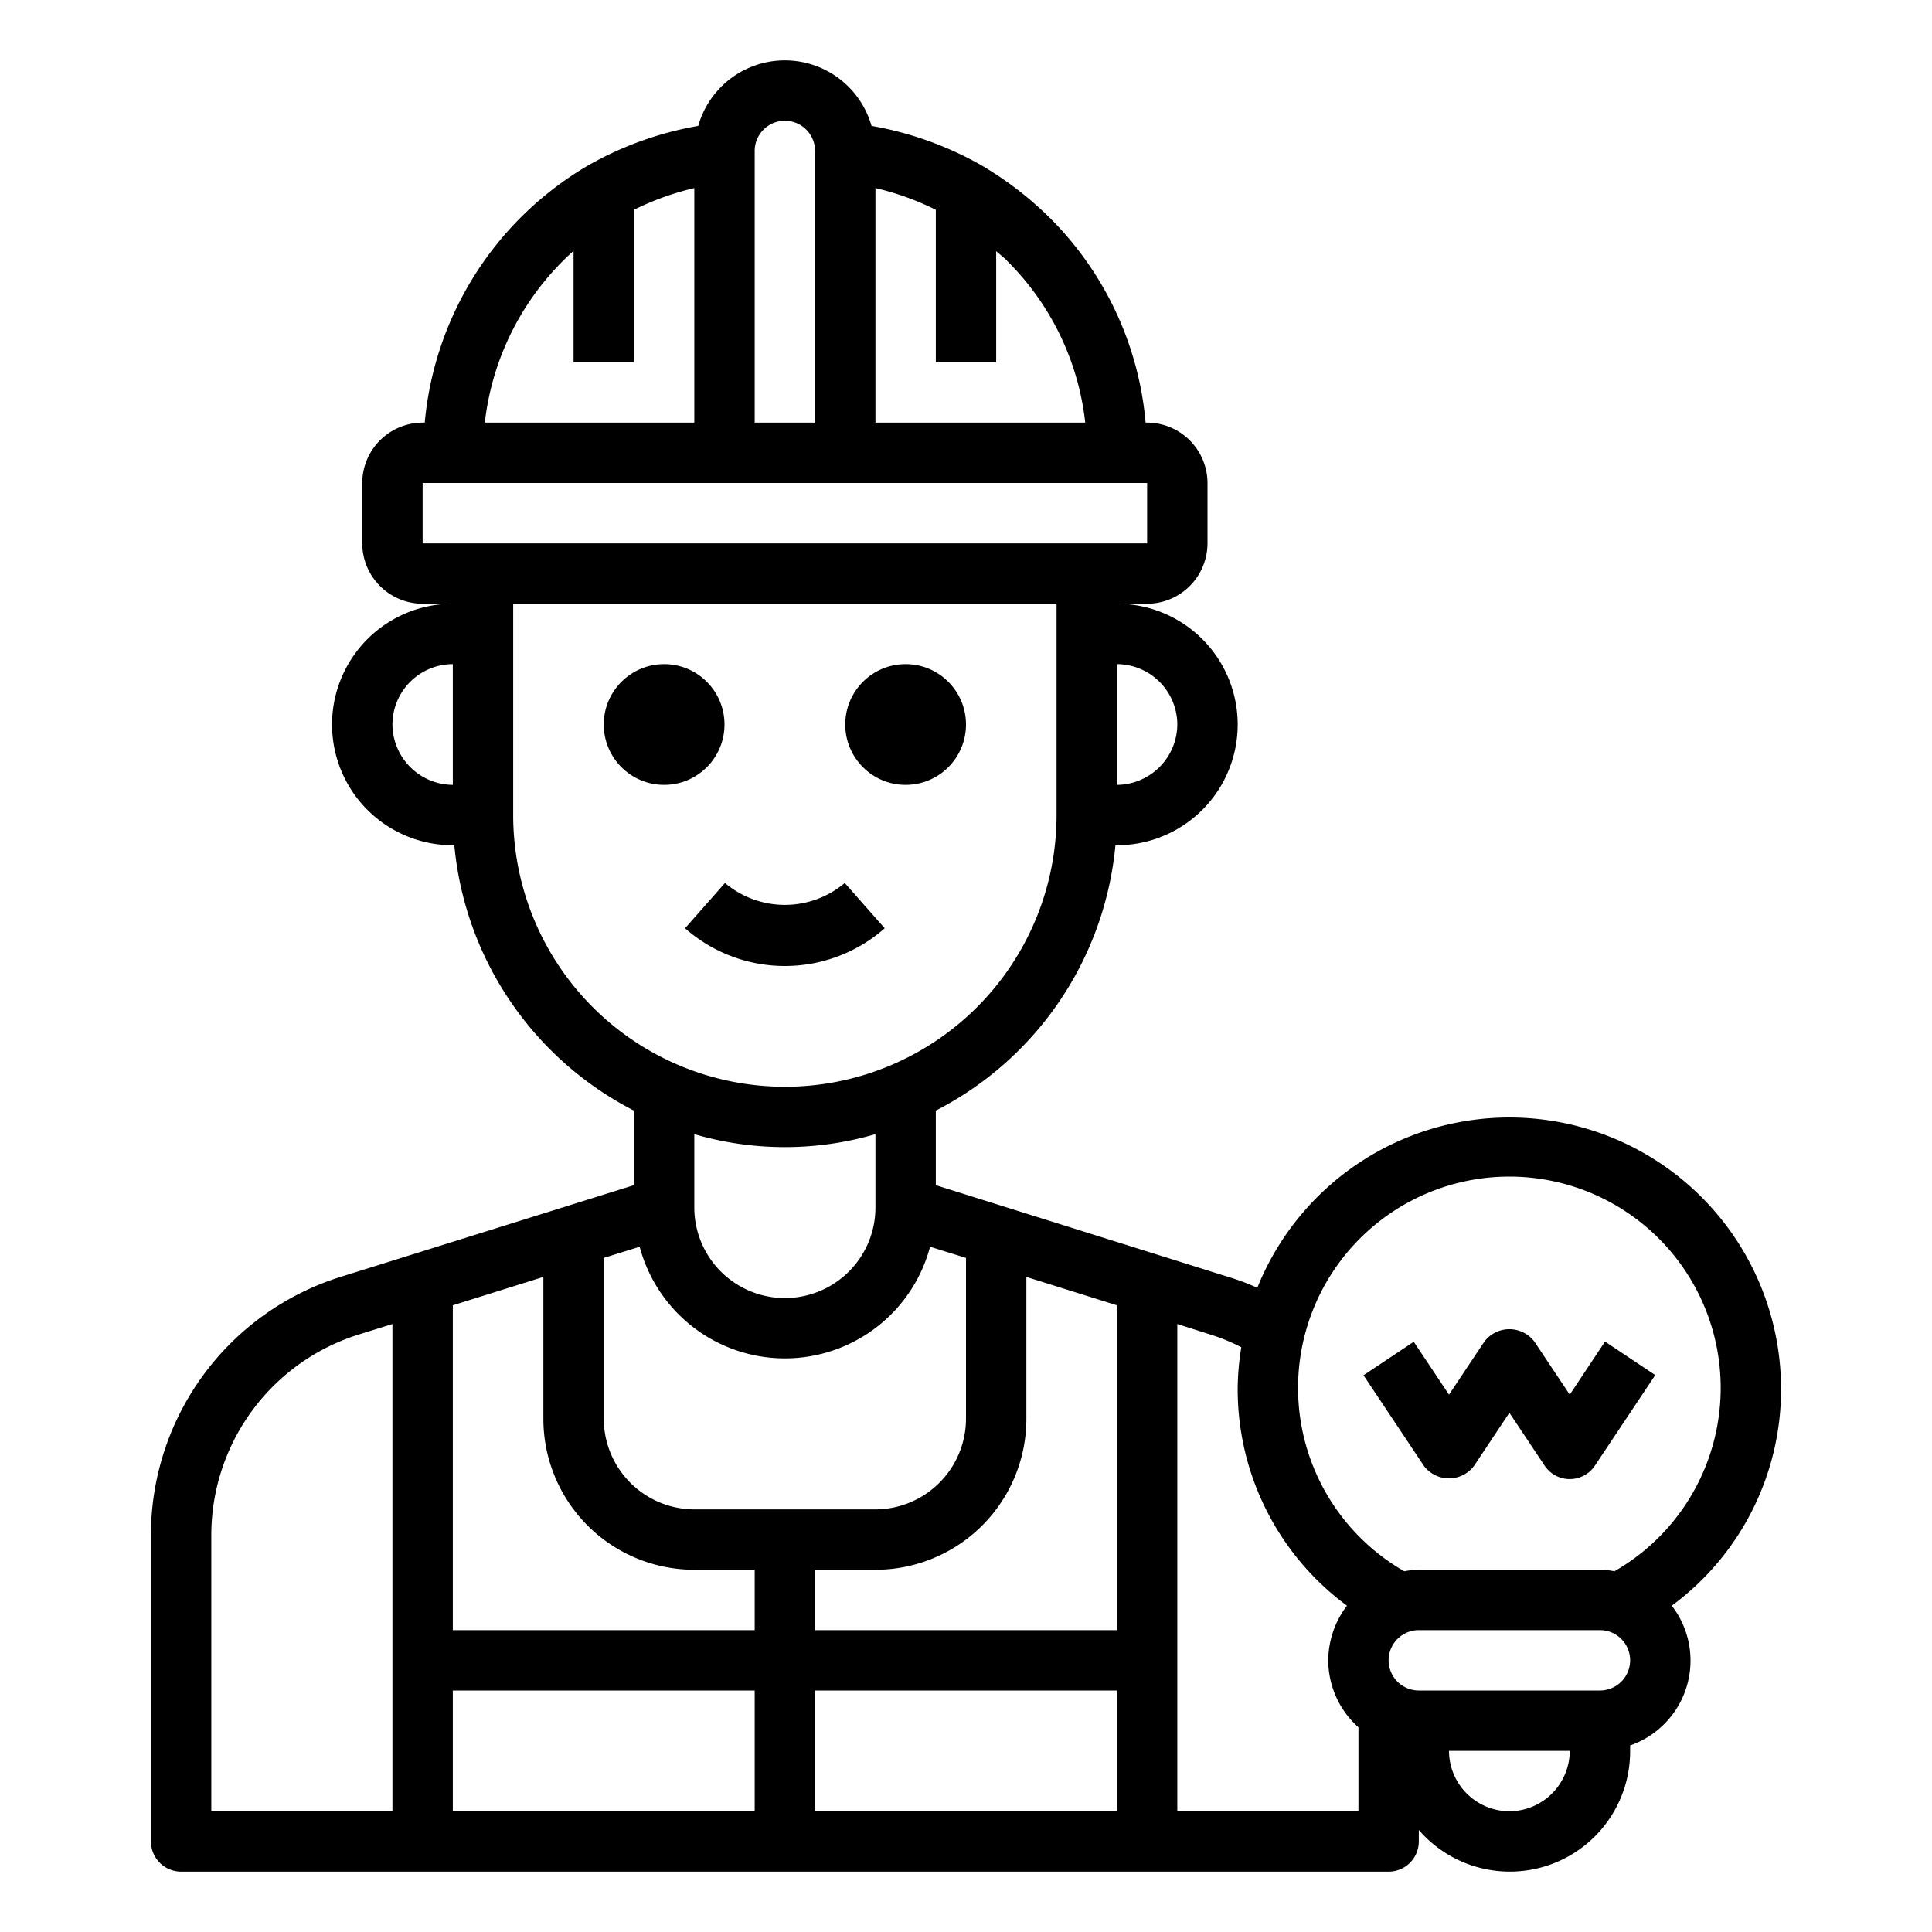 <svg xmlns="http://www.w3.org/2000/svg" viewBox="0 0 64 64" x="0px" y="0px"><g><circle cx="22" cy="24" r="2"></circle><circle cx="30" cy="24" r="2"></circle><path d="M29.307,30.75l-1.323-1.5a3.076,3.076,0,0,1-3.968,0l-1.323,1.5a5,5,0,0,0,6.614,0Z"></path><path d="M59,46a9,9,0,0,0-17.35-3.34,7.492,7.492,0,0,0-.96-.36L31,39.26V36.79A11.028,11.028,0,0,0,36.95,28H37a4,4,0,0,0,0-8h1a2.006,2.006,0,0,0,2-2V16a2.006,2.006,0,0,0-2-2h-.05a10.919,10.919,0,0,0-3.17-6.78A11.508,11.508,0,0,0,32.5,5.47a11.3,11.3,0,0,0-3.63-1.3,2.983,2.983,0,0,0-5.74,0,11.3,11.3,0,0,0-3.63,1.3A11.023,11.023,0,0,0,14.07,14H14a2.006,2.006,0,0,0-2,2v2a2.006,2.006,0,0,0,2,2h1a4,4,0,1,0,0,8h.05A11.028,11.028,0,0,0,21,36.79v2.47l-9.69,3.03A8.963,8.963,0,0,0,5,50.88V61a1,1,0,0,0,1,1H46a1,1,0,0,0,1-1v-.38A3.985,3.985,0,0,0,54,58v-.18a2.976,2.976,0,0,0,1.38-4.63A8.909,8.909,0,0,0,59,46ZM15,26a2.015,2.015,0,0,1-2-2,2.006,2.006,0,0,1,2-2Zm24-2a2.015,2.015,0,0,1-2,2V22A2.006,2.006,0,0,1,39,24ZM29,6.23a9.024,9.024,0,0,1,2,.72V12h2V8.32c.12.11.25.2.36.32A8.94,8.94,0,0,1,35.95,14H29ZM25,5a1,1,0,0,1,2,0v9H25ZM19,8.31V12h2V6.95a9.209,9.209,0,0,1,2-.72V14H16.06A9,9,0,0,1,19,8.31ZM14,18V16H38v2Zm3,9V20H35v7a9,9,0,0,1-18,0ZM29,37.57V40a3,3,0,0,1-6,0V37.57a10.68,10.68,0,0,0,6,0Zm-9,4.1,1.19-.37a4.977,4.977,0,0,0,9.62,0l1.19.37V47a3.009,3.009,0,0,1-3,3H23a3.009,3.009,0,0,1-3-3ZM13,60H7V50.88a6.964,6.964,0,0,1,4.91-6.68L13,43.86Zm12,0H15V56H25Zm0-6H15V43.24l3-.94V47a5,5,0,0,0,5,5h2Zm12,6H27V56H37Zm0-6H27V52h2a5,5,0,0,0,5-5V42.3l3,.94Zm8,6H39V43.86l1.1.35a6.276,6.276,0,0,1,1.02.42A8.726,8.726,0,0,0,41,46a8.909,8.909,0,0,0,3.62,7.19A3.02,3.02,0,0,0,44,55a2.986,2.986,0,0,0,1,2.22Zm5,0a2.006,2.006,0,0,1-2-2h4A2.006,2.006,0,0,1,50,60Zm3-4H47a1,1,0,0,1,0-2h6a1,1,0,0,1,0,2Zm.48-3.95A2.607,2.607,0,0,0,53,52H47a2.607,2.607,0,0,0-.48.05,7,7,0,1,1,6.96,0Z"></path><path d="M48.832,48.555,50,46.8l1.168,1.752a1,1,0,0,0,1.664,0l2-3-1.664-1.11L52,46.2l-1.168-1.752a1.039,1.039,0,0,0-1.664,0L48,46.2l-1.168-1.752-1.664,1.11,2,3A1.039,1.039,0,0,0,48.832,48.555Z"></path></g></svg>